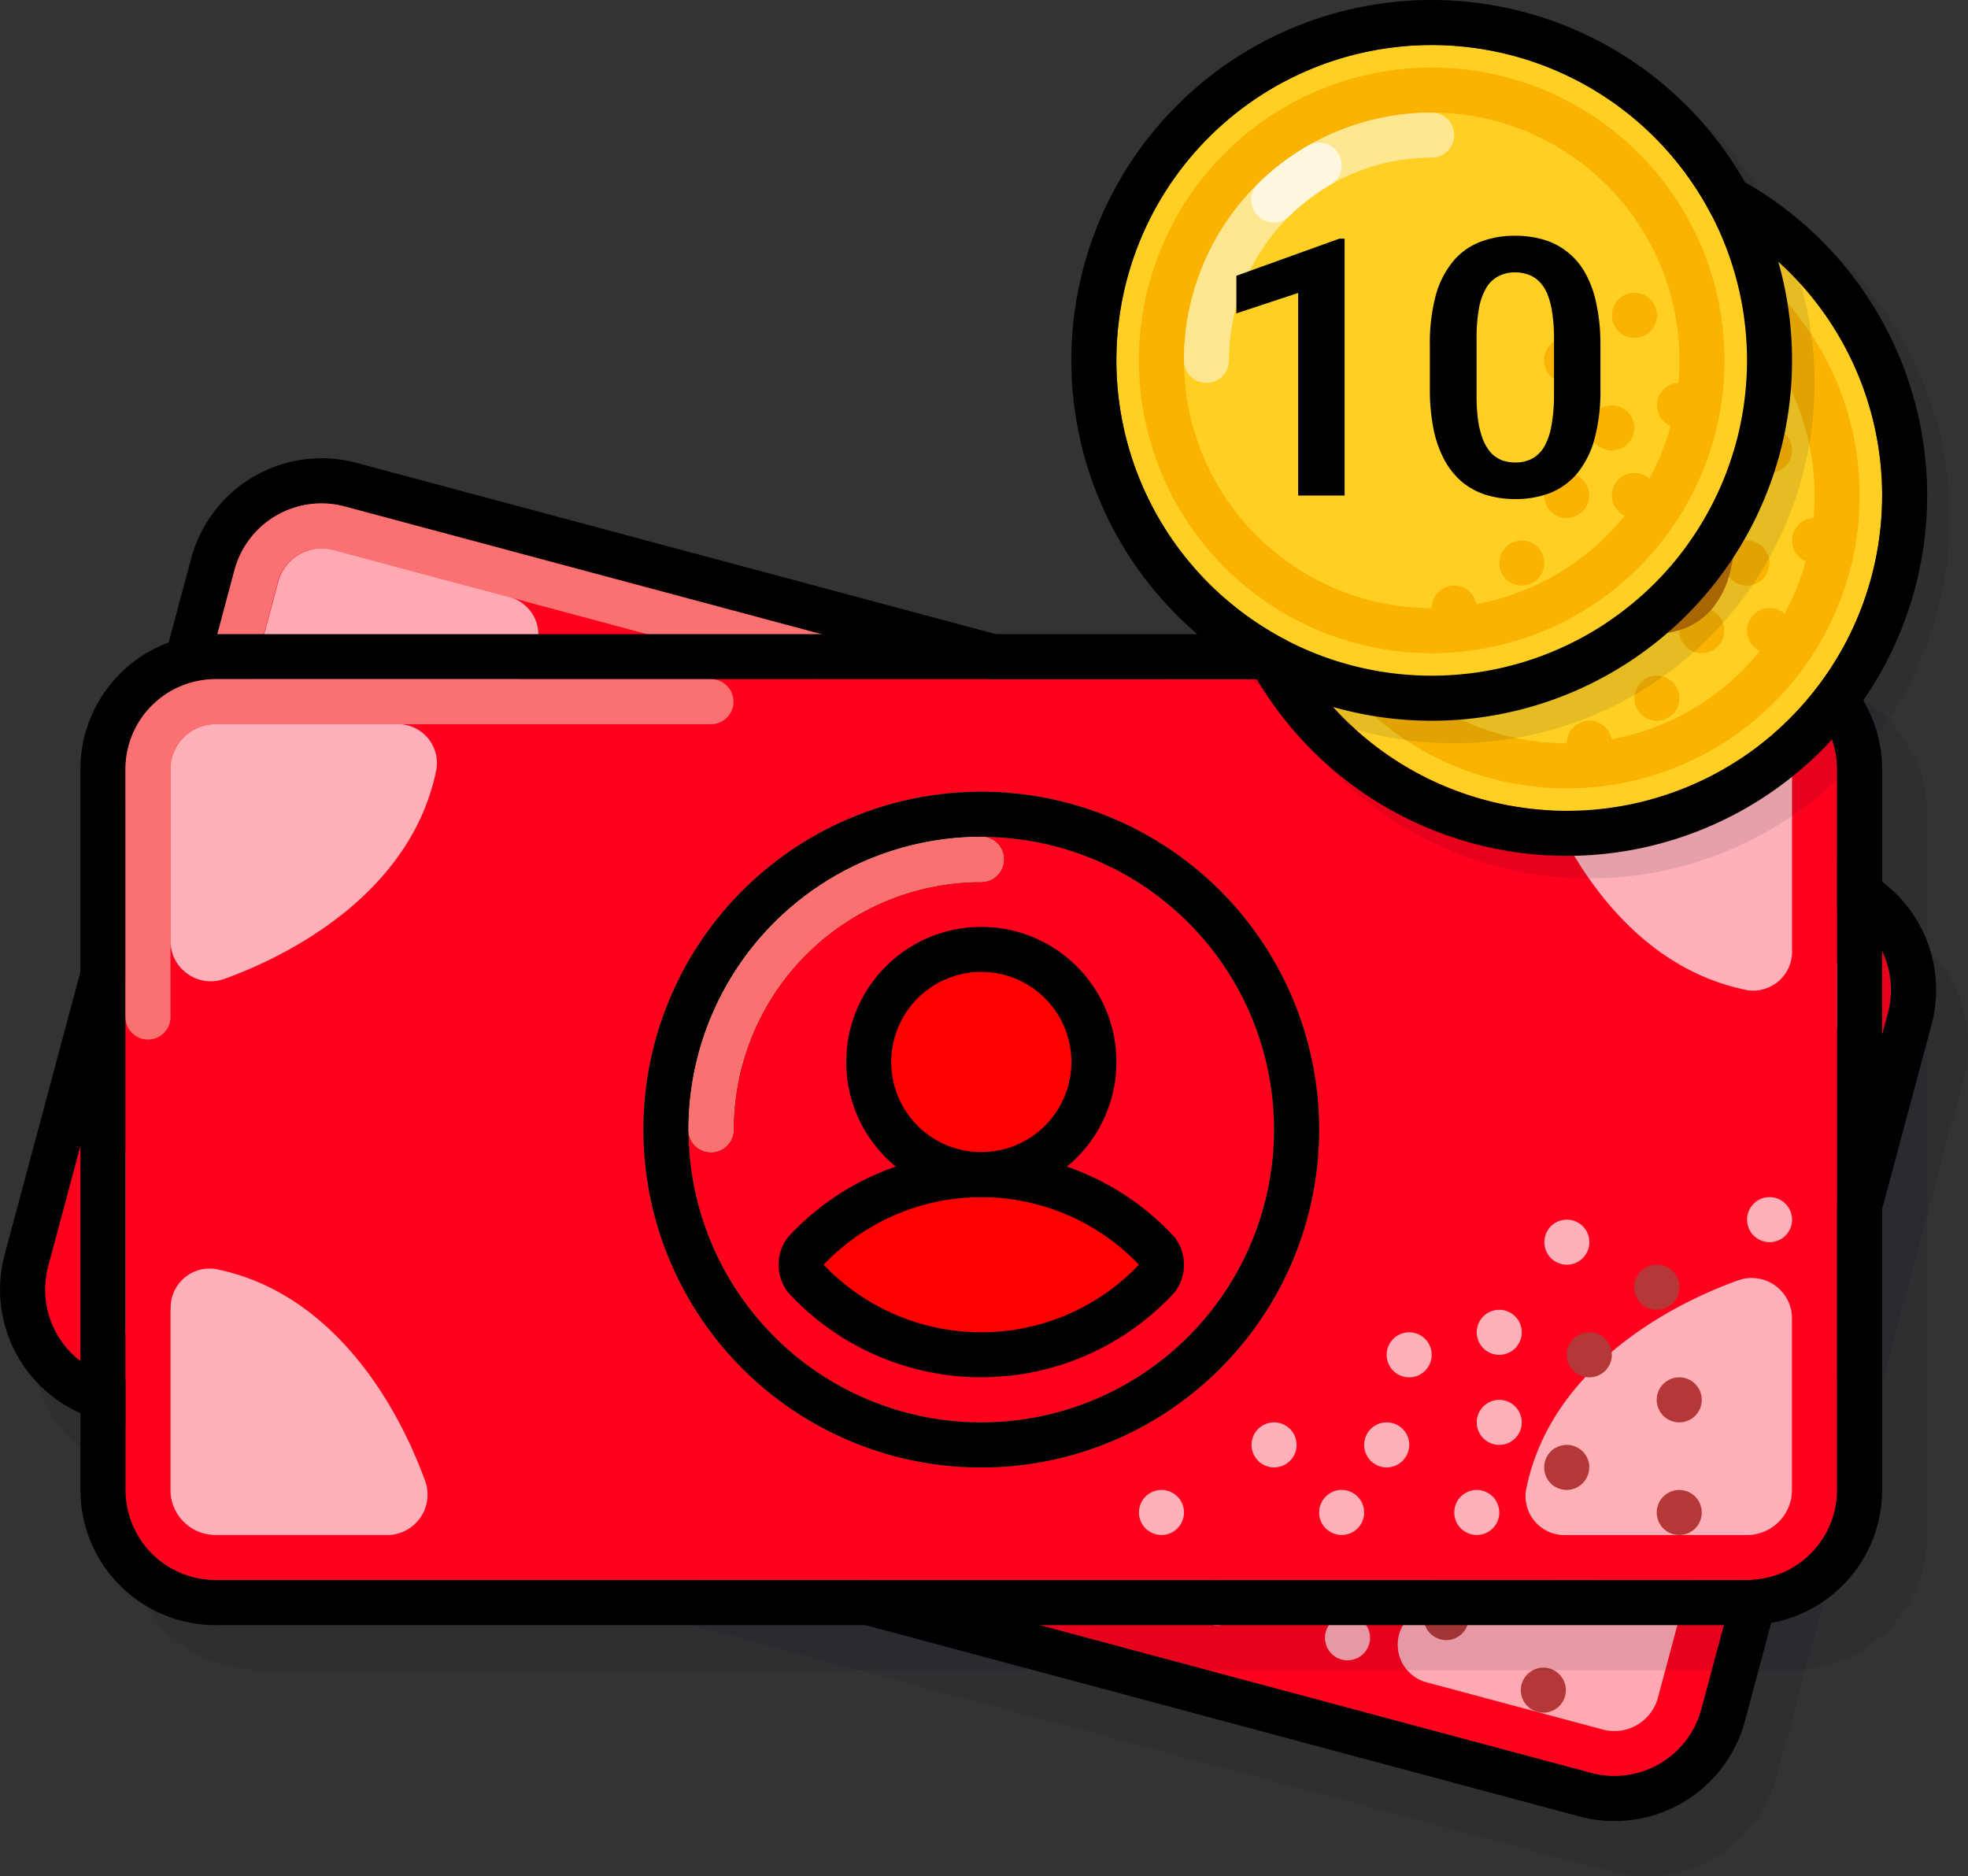 <svg id="_5bd9a9ffb4f4dbee4230077c9870a1f2" data-name="5bd9a9ffb4f4dbee4230077c9870a1f2" xmlns="http://www.w3.org/2000/svg" width="37.492" height="35.744" viewBox="0 0 37.492 35.744">
  <rect x="0" y="0" width="37.492" height="35.744" fill="#333333" stroke="none"/>
  <path id="Trazado_47345" data-name="Trazado 47345" d="M11.486,32.7a2.574,2.574,0,0,1,3.153-1.82l28.182,7.551a2.574,2.574,0,0,1,1.82,3.153L41.087,54.851a2.574,2.574,0,0,1-3.153,1.82L9.753,49.12a2.574,2.574,0,0,1-1.82-3.153L11.486,32.7Z" transform="translate(-7.238 -21.015)" fill="rgba(2,16,36,0.1)"/>
  <path id="Trazado_47346" data-name="Trazado 47346" d="M12.043,31.62a1.716,1.716,0,0,1,2.1-1.213l28.181,7.551a1.716,1.716,0,0,1,1.213,2.1L39.986,53.321a1.716,1.716,0,0,1-2.1,1.214L9.7,46.984a1.716,1.716,0,0,1-1.213-2.1L12.043,31.62Z" transform="translate(-7.572 -20.759)" fill="#ff001d"/>
  <path id="Trazado_47347" data-name="Trazado 47347" d="M13.225,28.435l28.182,7.551a2.574,2.574,0,0,1,1.82,3.153L39.673,52.4a2.574,2.574,0,0,1-3.153,1.82L8.339,46.67a2.574,2.574,0,0,1-1.82-3.153l3.553-13.262a2.574,2.574,0,0,1,3.153-1.82ZM13,29.264a1.716,1.716,0,0,0-2.1,1.213L7.347,43.74a1.716,1.716,0,0,0,1.213,2.1l28.182,7.551a1.716,1.716,0,0,0,2.1-1.214L42.4,38.917a1.716,1.716,0,0,0-1.213-2.1Z" transform="translate(-6.43 -19.617)" fill-rule="evenodd"/>
  <path id="Trazado_47348" data-name="Trazado 47348" d="M15.2,31.62a1.716,1.716,0,0,1,2.1-1.213l9.117,2.443a.429.429,0,0,1-.222.829l-9.117-2.443a.858.858,0,0,0-1.051.607L14.812,36.4a.429.429,0,0,1-.829-.222L15.2,31.62Z" transform="translate(-10.734 -20.759)" fill="#fa7171" fill-rule="evenodd"/>
  <path id="Trazado_47349" data-name="Trazado 47349" d="M18.381,33.266l-3.315-.888a.858.858,0,0,0-1.051.607l-.838,3.125a.769.769,0,0,0,.78,1c1.681-.142,3.973-.833,4.952-2.818A.742.742,0,0,0,18.381,33.266ZM35.933,53.96l3.316.888a.858.858,0,0,0,1.051-.607l.837-3.125a.769.769,0,0,0-.78-1c-1.68.142-3.973.833-4.952,2.818a.743.743,0,0,0,.528,1.025ZM11.349,42.931l-.888,3.315a.858.858,0,0,0,.607,1.051l3.125.837a.769.769,0,0,0,1-.78c-.143-1.681-.833-3.973-2.819-4.952a.743.743,0,0,0-1.025.529ZM42.965,44.3l.888-3.315a.858.858,0,0,0-.607-1.051l-3.125-.837a.769.769,0,0,0-1,.78c.142,1.681.833,3.973,2.818,4.952A.743.743,0,0,0,42.965,44.3Zm-8.63,5.684a.429.429,0,1,1-.306-.514A.429.429,0,0,1,34.335,49.979Zm1.769.03a.429.429,0,1,1-.3-.526.429.429,0,0,1,.3.526Zm-.444,1.657a.429.429,0,1,1-.3-.526A.429.429,0,0,1,35.66,51.666Zm-2.183-.141a.429.429,0,1,1-.306-.514A.429.429,0,0,1,33.477,51.526ZM31.4,50.97a.429.429,0,1,1-.3-.526.429.429,0,0,1,.3.526Zm-2.4.688a.429.429,0,1,1-.3-.525.429.429,0,0,1,.3.525Zm12.633-2.389a.429.429,0,1,1-.3-.525A.429.429,0,0,1,41.633,49.269Zm-3.841-.585a.429.429,0,1,1-.3-.526A.429.429,0,0,1,37.792,48.684ZM34.8,53.213a.429.429,0,1,1-.3-.526.429.429,0,0,1,.3.526Zm-2.486-.666a.429.429,0,1,1-.3-.526A.429.429,0,0,1,32.315,52.546Z" transform="translate(-8.715 -21.901)" fill="#ffa9b3"/>
  <path id="Trazado_47350" data-name="Trazado 47350" d="M71.459,73.579a.429.429,0,1,1-.3-.526.429.429,0,0,1,.3.526Zm1.436,1.273a.429.429,0,1,1-.3-.525A.429.429,0,0,1,72.895,74.852Zm.141-2.183a.429.429,0,1,1-.3-.526.429.429,0,0,1,.3.526ZM70.489,75.54a.429.429,0,1,1-.3-.525.429.429,0,0,1,.3.525Zm1.85,1.384a.429.429,0,1,1-.3-.526A.429.429,0,0,1,72.339,76.924Z" transform="translate(-42.523 -44.614)" fill="#b53838"/>
  <path id="Trazado_47351" data-name="Trazado 47351" d="M47.064,51.7a6.436,6.436,0,1,1-4.551-7.882A6.436,6.436,0,0,1,47.064,51.7ZM39.4,55.425a5.578,5.578,0,1,0-3.944-6.831A5.577,5.577,0,0,0,39.4,55.425Z" transform="translate(-22.405 -28.325)" fill="#218523" fill-rule="evenodd"/>
  <path id="Trazado_47352" data-name="Trazado 47352" d="M43.447,46.62a4.72,4.72,0,0,0-5.78,3.337.429.429,0,1,1-.829-.222,5.578,5.578,0,0,1,6.831-3.944.429.429,0,0,1-.222.829Z" transform="translate(-23.783 -29.467)" fill="#71fa8b" fill-rule="evenodd"/>
  <path id="Trazado_47353" data-name="Trazado 47353" d="M47.064,51.7a6.436,6.436,0,1,1-4.551-7.882A6.436,6.436,0,0,1,47.064,51.7ZM39.4,55.425a5.578,5.578,0,1,0-3.944-6.831A5.577,5.577,0,0,0,39.4,55.425Z" transform="translate(-22.405 -28.325)" fill="#218523" fill-rule="evenodd"/>
  <path id="Trazado_47354" data-name="Trazado 47354" d="M46.9,63.311a4.147,4.147,0,0,0-5.8-1.554,4.147,4.147,0,0,0,5.8,1.554Z" transform="translate(-26.225 -38.336)" fill="#38b550"/>
  <path id="Trazado_47355" data-name="Trazado 47355" d="M39.168,60.95a.858.858,0,0,1,.273-1.019,5,5,0,0,1,7.11,1.905.858.858,0,0,1-.273,1.019,5,5,0,0,1-7.11-1.905Zm.79-.335a4.148,4.148,0,0,1,5.8,1.555,4.148,4.148,0,0,1-5.8-1.555Z" transform="translate(-25.083 -37.195)" fill="#218523" fill-rule="evenodd"/>
  <path id="Trazado_47356" data-name="Trazado 47356" d="M49.564,53.865a1.716,1.716,0,1,1-1.214-2.1,1.716,1.716,0,0,1,1.214,2.1Z" transform="translate(-29.131 -32.953)" fill="#38b550"/>
  <path id="Trazado_47357" data-name="Trazado 47357" d="M49.251,52.945a2.574,2.574,0,1,1-1.82-3.153,2.574,2.574,0,0,1,1.82,3.153Zm-2.93.992a1.716,1.716,0,1,0-1.214-2.1,1.716,1.716,0,0,0,1.214,2.1Z" transform="translate(-27.989 -31.811)" fill="#218523" fill-rule="evenodd"/>
  <path id="Trazado_47358" data-name="Trazado 47358" d="M43.447,46.62a4.72,4.72,0,0,0-5.78,3.337.429.429,0,1,1-.829-.222,5.578,5.578,0,0,1,6.831-3.944.429.429,0,0,1-.222.829Z" transform="translate(-23.783 -29.467)" fill="#71fa8b" fill-rule="evenodd"/>
  <path id="Trazado_47359" data-name="Trazado 47359" d="M12,40.728a2.574,2.574,0,0,1,2.574-2.574H43.75a2.574,2.574,0,0,1,2.574,2.574v13.73a2.574,2.574,0,0,1-2.574,2.574H14.574A2.574,2.574,0,0,1,12,54.458Z" transform="translate(-9.61 -25.216)" fill="rgba(2,16,36,0.1)"/>
  <path id="Trazado_47360" data-name="Trazado 47360" d="M12,39.87a1.716,1.716,0,0,1,1.716-1.716H42.892a1.716,1.716,0,0,1,1.716,1.716V53.6a1.716,1.716,0,0,1-1.716,1.716H13.716A1.716,1.716,0,0,1,12,53.6Z" transform="translate(-9.61 -25.216)" fill="#ff001d"/>
  <path id="Trazado_47361" data-name="Trazado 47361" d="M12.574,36.154H41.75a2.574,2.574,0,0,1,2.574,2.574v13.73a2.574,2.574,0,0,1-2.574,2.574H12.574A2.574,2.574,0,0,1,10,52.458V38.728a2.574,2.574,0,0,1,2.574-2.574Zm0,.858a1.716,1.716,0,0,0-1.716,1.716v13.73a1.716,1.716,0,0,0,1.716,1.716H41.75a1.716,1.716,0,0,0,1.716-1.716V38.728a1.716,1.716,0,0,0-1.716-1.716Z" transform="translate(-8.468 -24.074)" fill-rule="evenodd"/>
  <path id="Trazado_47362" data-name="Trazado 47362" d="M12,39.87a1.716,1.716,0,0,1,1.716-1.716h9.439a.429.429,0,0,1,0,.858H13.716a.858.858,0,0,0-.858.858v4.72a.429.429,0,1,1-.858,0Z" transform="translate(-9.61 -25.216)" fill="#fa7171" fill-rule="evenodd"/>
  <path id="Trazado_47363" data-name="Trazado 47363" d="M18.291,40.154H14.858a.858.858,0,0,0-.858.858v3.235a.769.769,0,0,0,1.013.764c1.586-.573,3.623-1.833,4.054-4A.742.742,0,0,0,18.291,40.154ZM40.6,55.6h3.432a.858.858,0,0,0,.858-.858V51.507a.769.769,0,0,0-1.013-.764c-1.586.572-3.623,1.833-4.054,4A.743.743,0,0,0,40.6,55.6ZM14,51.309v3.432a.858.858,0,0,0,.858.858h3.235a.769.769,0,0,0,.764-1.013c-.573-1.586-1.833-3.623-4-4.054a.743.743,0,0,0-.853.776Zm30.892-6.865V41.012a.858.858,0,0,0-.858-.858H40.8a.769.769,0,0,0-.764,1.013c.572,1.586,1.833,3.622,4,4.053A.742.742,0,0,0,44.892,44.445Zm-6.865,7.723a.429.429,0,1,1-.429-.429A.429.429,0,0,1,38.027,52.168Zm1.716-.429a.429.429,0,1,1-.429-.429A.429.429,0,0,1,39.743,51.739Zm0,1.716a.429.429,0,1,1-.429-.429A.429.429,0,0,1,39.743,53.455Zm-2.145.429a.429.429,0,1,1-.429-.429A.429.429,0,0,1,37.6,53.884Zm-2.145,0a.429.429,0,1,1-.429-.429A.429.429,0,0,1,35.453,53.884Zm-2.145,1.287a.429.429,0,1,1-.429-.429A.429.429,0,0,1,33.308,55.171Zm11.585-5.578a.429.429,0,1,1-.429-.429A.429.429,0,0,1,44.892,49.593Zm-3.862.429a.429.429,0,1,1-.429-.429A.429.429,0,0,1,41.031,50.022Zm-1.716,5.149a.429.429,0,1,1-.429-.429A.429.429,0,0,1,39.314,55.171Zm-2.574,0a.429.429,0,1,1-.429-.429A.429.429,0,0,1,36.74,55.171Z" transform="translate(-10.752 -26.358)" fill="#ffb0b9"/>
  <path id="Trazado_47364" data-name="Trazado 47364" d="M76.287,65.87a.429.429,0,1,1-.429-.429A.429.429,0,0,1,76.287,65.87ZM78,66.728a.429.429,0,1,1-.429-.429A.429.429,0,0,1,78,66.728Zm-.429-2.145a.429.429,0,1,1-.429-.429A.429.429,0,0,1,77.574,64.583Zm-1.716,3.432a.429.429,0,1,1-.429-.429A.429.429,0,0,1,75.858,68.016ZM78,68.874a.429.429,0,1,1-.429-.429A.429.429,0,0,1,78,68.874Z" transform="translate(-45.58 -40.061)" fill="#b53838"/>
  <path id="Trazado_47365" data-name="Trazado 47365" d="M47.872,49.59a6.436,6.436,0,1,1-6.436-6.436A6.436,6.436,0,0,1,47.872,49.59Zm-6.436,5.578a5.578,5.578,0,1,0-5.578-5.578A5.578,5.578,0,0,0,41.436,55.168Z" transform="translate(-22.742 -28.071)" fill="#218523" fill-rule="evenodd"/>
  <path id="Trazado_47366" data-name="Trazado 47366" d="M42.578,46.012a4.719,4.719,0,0,0-4.72,4.72.429.429,0,0,1-.858,0,5.578,5.578,0,0,1,5.578-5.578.429.429,0,0,1,0,.858Z" transform="translate(-23.884 -29.213)" fill="#71fa8b" fill-rule="evenodd"/>
  <path id="Trazado_47367" data-name="Trazado 47367" d="M47.872,49.59a6.436,6.436,0,1,1-6.436-6.436A6.436,6.436,0,0,1,47.872,49.59Zm-6.436,5.578a5.578,5.578,0,1,0-5.578-5.578A5.578,5.578,0,0,0,41.436,55.168Z" transform="translate(-22.742 -28.071)" fill-rule="evenodd"/>
  <path id="Trazado_47368" data-name="Trazado 47368" d="M49.007,62.441a4.148,4.148,0,0,0-6.007,0,4.148,4.148,0,0,0,6.007,0Z" transform="translate(-27.31 -38.348)" fill="red"/>
  <path id="Trazado_47369" data-name="Trazado 47369" d="M41.181,61.827a.858.858,0,0,1,0-1.055,5,5,0,0,1,7.361,0,.858.858,0,0,1,0,1.055,5,5,0,0,1-7.361,0Zm.677-.528a4.148,4.148,0,0,1,6.007,0,4.148,4.148,0,0,1-6.007,0Z" transform="translate(-26.167 -37.206)" fill-rule="evenodd"/>
  <path id="Trazado_47370" data-name="Trazado 47370" d="M49.432,52.87a1.716,1.716,0,1,1-1.716-1.716A1.716,1.716,0,0,1,49.432,52.87Z" transform="translate(-29.022 -32.639)" fill="red"/>
  <path id="Trazado_47371" data-name="Trazado 47371" d="M49.149,51.728a2.574,2.574,0,1,1-2.574-2.574,2.574,2.574,0,0,1,2.574,2.574Zm-2.574,1.716a1.716,1.716,0,1,0-1.716-1.716A1.716,1.716,0,0,0,46.574,53.445Z" transform="translate(-27.88 -31.497)" fill-rule="evenodd"/>
  <path id="Trazado_47372" data-name="Trazado 47372" d="M42.578,46.012a4.719,4.719,0,0,0-4.72,4.72.429.429,0,0,1-.858,0,5.578,5.578,0,0,1,5.578-5.578.429.429,0,0,1,0,.858Z" transform="translate(-23.884 -29.213)" fill="#fa7171" fill-rule="evenodd"/>
  <path id="Trazado_47373" data-name="Trazado 47373" d="M74.73,21.865A6.865,6.865,0,1,1,67.865,15,6.865,6.865,0,0,1,74.73,21.865Z" transform="translate(-37.586 -11.997)" fill="rgba(2,16,36,0.1)"/>
  <path id="Trazado_47374" data-name="Trazado 47374" d="M74.014,22.007A6.007,6.007,0,1,1,68.007,16,6.007,6.007,0,0,1,74.014,22.007Z" transform="translate(-38.157 -12.568)" fill="#ffcf23"/>
  <path id="Trazado_47375" data-name="Trazado 47375" d="M73.73,20.865A6.865,6.865,0,1,1,66.865,14,6.865,6.865,0,0,1,73.73,20.865Zm-6.865,6.007a6.007,6.007,0,1,0-6.007-6.007A6.007,6.007,0,0,0,66.865,26.872Z" transform="translate(-37.016 -11.426)" fill-rule="evenodd"/>
  <path id="Trazado_47376" data-name="Trazado 47376" d="M68.578,17.858a4.72,4.72,0,1,0,4.72,4.72A4.72,4.72,0,0,0,68.578,17.858ZM63,22.578a5.578,5.578,0,1,1,5.578,5.578A5.578,5.578,0,0,1,63,22.578Z" transform="translate(-38.728 -13.138)" fill="#f9b300" fill-rule="evenodd"/>
  <path id="Trazado_47377" data-name="Trazado 47377" d="M69.72,19.858a3.862,3.862,0,0,0-3.862,3.861.429.429,0,1,1-.858,0A4.72,4.72,0,0,1,69.72,19a.429.429,0,0,1,0,.858Z" transform="translate(-39.87 -14.28)" fill="#ffe792" fill-rule="evenodd"/>
  <path id="Trazado_47378" data-name="Trazado 47378" d="M69.659,20.552a.429.429,0,0,1-.157.586,3.879,3.879,0,0,0-.773.588.429.429,0,1,1-.6-.613,4.736,4.736,0,0,1,.944-.718.429.429,0,0,1,.586.157Z" transform="translate(-41.583 -15.044)" fill="#fff8df" fill-rule="evenodd"/>
  <path id="Trazado_47379" data-name="Trazado 47379" d="M80.291,27.429A.429.429,0,1,1,79.862,27,.429.429,0,0,1,80.291,27.429Zm.858,1.716a.429.429,0,1,1-.429-.429A.429.429,0,0,1,81.149,29.145Zm-.858,1.716a.429.429,0,1,1-.429-.429A.429.429,0,0,1,80.291,30.862Zm-2.145,1.287a.429.429,0,1,1-.429-.429A.429.429,0,0,1,78.145,32.149Zm-1.287.858a.429.429,0,1,1-.429-.429A.429.429,0,0,1,76.858,33.007Zm3-3.432a.429.429,0,1,1-.429-.429A.429.429,0,0,1,79.862,29.574ZM79,28.287a.429.429,0,1,1-.429-.429A.429.429,0,0,1,79,28.287Zm0,2.574a.429.429,0,1,1-.429-.429A.429.429,0,0,1,79,30.862Z" transform="translate(-46.151 -18.848)" fill="#f9b300"/>
  <path id="Trazado_47380" data-name="Trazado 47380" d="M69.385,24.523v4.894H68.5V25.558l-1.177.389V25.23l1.964-.707Zm4.874,2.035v.821a3.554,3.554,0,0,1-.114.962,1.754,1.754,0,0,1-.329.654,1.315,1.315,0,0,1-.513.372,1.8,1.8,0,0,1-.664.117,1.917,1.917,0,0,1-.543-.074,1.386,1.386,0,0,1-.453-.235,1.474,1.474,0,0,1-.342-.409,2.144,2.144,0,0,1-.218-.593,3.83,3.83,0,0,1-.074-.795v-.821a3.482,3.482,0,0,1,.114-.959,1.746,1.746,0,0,1,.332-.647,1.258,1.258,0,0,1,.513-.366,1.8,1.8,0,0,1,.664-.117,1.894,1.894,0,0,1,.543.074,1.3,1.3,0,0,1,.449.231,1.318,1.318,0,0,1,.342.4,2.008,2.008,0,0,1,.215.59,3.616,3.616,0,0,1,.077.791Zm-.885.941V26.433a3.111,3.111,0,0,0-.033-.489,1.523,1.523,0,0,0-.091-.359.714.714,0,0,0-.151-.238.554.554,0,0,0-.208-.137.736.736,0,0,0-.258-.044.67.67,0,0,0-.311.07.569.569,0,0,0-.232.215,1.179,1.179,0,0,0-.144.392,3.144,3.144,0,0,0-.047.59V27.5a3.594,3.594,0,0,0,.03.493,1.7,1.7,0,0,0,.094.362.88.88,0,0,0,.15.248.6.6,0,0,0,.208.141.743.743,0,0,0,.258.043.657.657,0,0,0,.311-.07.593.593,0,0,0,.232-.221,1.216,1.216,0,0,0,.141-.4,3.05,3.05,0,0,0,.05-.6Z" transform="translate(-41.195 -17.403)" fill="#b96f00"/>
  <path id="Trazado_47381" data-name="Trazado 47381" d="M68.73,15.865A6.865,6.865,0,1,1,61.865,9,6.865,6.865,0,0,1,68.73,15.865Z" transform="translate(-34.161 -8.571)" fill="rgba(2,16,36,0.1)"/>
  <path id="Trazado_47382" data-name="Trazado 47382" d="M68.014,16.007A6.007,6.007,0,1,1,62.007,10,6.007,6.007,0,0,1,68.014,16.007Z" transform="translate(-34.732 -9.142)" fill="#ffcf23"/>
  <path id="Trazado_47383" data-name="Trazado 47383" d="M67.73,14.865A6.865,6.865,0,1,1,60.865,8,6.865,6.865,0,0,1,67.73,14.865Zm-6.865,6.007a6.007,6.007,0,1,0-6.007-6.007A6.007,6.007,0,0,0,60.865,20.872Z" transform="translate(-33.59 -8)" fill-rule="evenodd"/>
  <path id="Trazado_47384" data-name="Trazado 47384" d="M62.578,11.858a4.72,4.72,0,1,0,4.72,4.72A4.72,4.72,0,0,0,62.578,11.858ZM57,16.578a5.578,5.578,0,1,1,5.578,5.578A5.578,5.578,0,0,1,57,16.578Z" transform="translate(-35.303 -9.713)" fill="#f9b300" fill-rule="evenodd"/>
  <path id="Trazado_47385" data-name="Trazado 47385" d="M63.72,13.858a3.862,3.862,0,0,0-3.862,3.861.429.429,0,1,1-.858,0A4.72,4.72,0,0,1,63.72,13a.429.429,0,0,1,0,.858Z" transform="translate(-36.445 -10.855)" fill="#ffe792" fill-rule="evenodd"/>
  <path id="Trazado_47386" data-name="Trazado 47386" d="M63.659,14.552a.429.429,0,0,1-.157.586,3.879,3.879,0,0,0-.773.588.429.429,0,1,1-.6-.613,4.735,4.735,0,0,1,.944-.718A.429.429,0,0,1,63.659,14.552Z" transform="translate(-38.157 -11.618)" fill="#fff8df" fill-rule="evenodd"/>
  <path id="Trazado_47387" data-name="Trazado 47387" d="M74.291,21.429A.429.429,0,1,1,73.862,21,.429.429,0,0,1,74.291,21.429Zm.858,1.716a.429.429,0,1,1-.429-.429A.429.429,0,0,1,75.149,23.145Zm-.858,1.716a.429.429,0,1,1-.429-.429A.429.429,0,0,1,74.291,24.861Zm-2.145,1.287a.429.429,0,1,1-.429-.429A.429.429,0,0,1,72.145,26.149Zm-1.287.858a.429.429,0,1,1-.429-.429A.429.429,0,0,1,70.858,27.007Zm3-3.432a.429.429,0,1,1-.429-.429A.429.429,0,0,1,73.862,23.574ZM73,22.287a.429.429,0,1,1-.429-.429A.429.429,0,0,1,73,22.287Zm0,2.574a.429.429,0,1,1-.429-.429A.429.429,0,0,1,73,24.861Z" transform="translate(-42.725 -15.422)" fill="#f9b300"/>
  <path id="Trazado_47388" data-name="Trazado 47388" d="M63.385,18.523v4.894H62.5V19.558l-1.177.389V19.23l1.964-.707h.1Zm4.874,2.035v.821a3.554,3.554,0,0,1-.114.962,1.754,1.754,0,0,1-.329.654,1.315,1.315,0,0,1-.513.372,1.8,1.8,0,0,1-.664.117,1.917,1.917,0,0,1-.543-.074,1.386,1.386,0,0,1-.453-.235,1.474,1.474,0,0,1-.342-.409,2.144,2.144,0,0,1-.218-.593,3.829,3.829,0,0,1-.074-.795v-.821a3.482,3.482,0,0,1,.114-.959,1.746,1.746,0,0,1,.332-.647,1.258,1.258,0,0,1,.513-.366,1.8,1.8,0,0,1,.664-.117,1.894,1.894,0,0,1,.543.074,1.3,1.3,0,0,1,.449.231,1.318,1.318,0,0,1,.342.4,2.008,2.008,0,0,1,.215.59,3.616,3.616,0,0,1,.077.791Zm-.885.941V20.433a3.111,3.111,0,0,0-.033-.489,1.523,1.523,0,0,0-.091-.359.714.714,0,0,0-.151-.238.554.554,0,0,0-.208-.137.736.736,0,0,0-.258-.044.67.67,0,0,0-.311.07.569.569,0,0,0-.232.215,1.179,1.179,0,0,0-.144.392,3.144,3.144,0,0,0-.047.59V21.5a3.594,3.594,0,0,0,.03.493,1.7,1.7,0,0,0,.094.362.875.875,0,0,0,.15.248.6.6,0,0,0,.208.141.743.743,0,0,0,.258.043.657.657,0,0,0,.311-.07.593.593,0,0,0,.232-.221,1.216,1.216,0,0,0,.141-.4,3.051,3.051,0,0,0,.05-.6Z" transform="translate(-37.769 -13.977)"/>
</svg>
